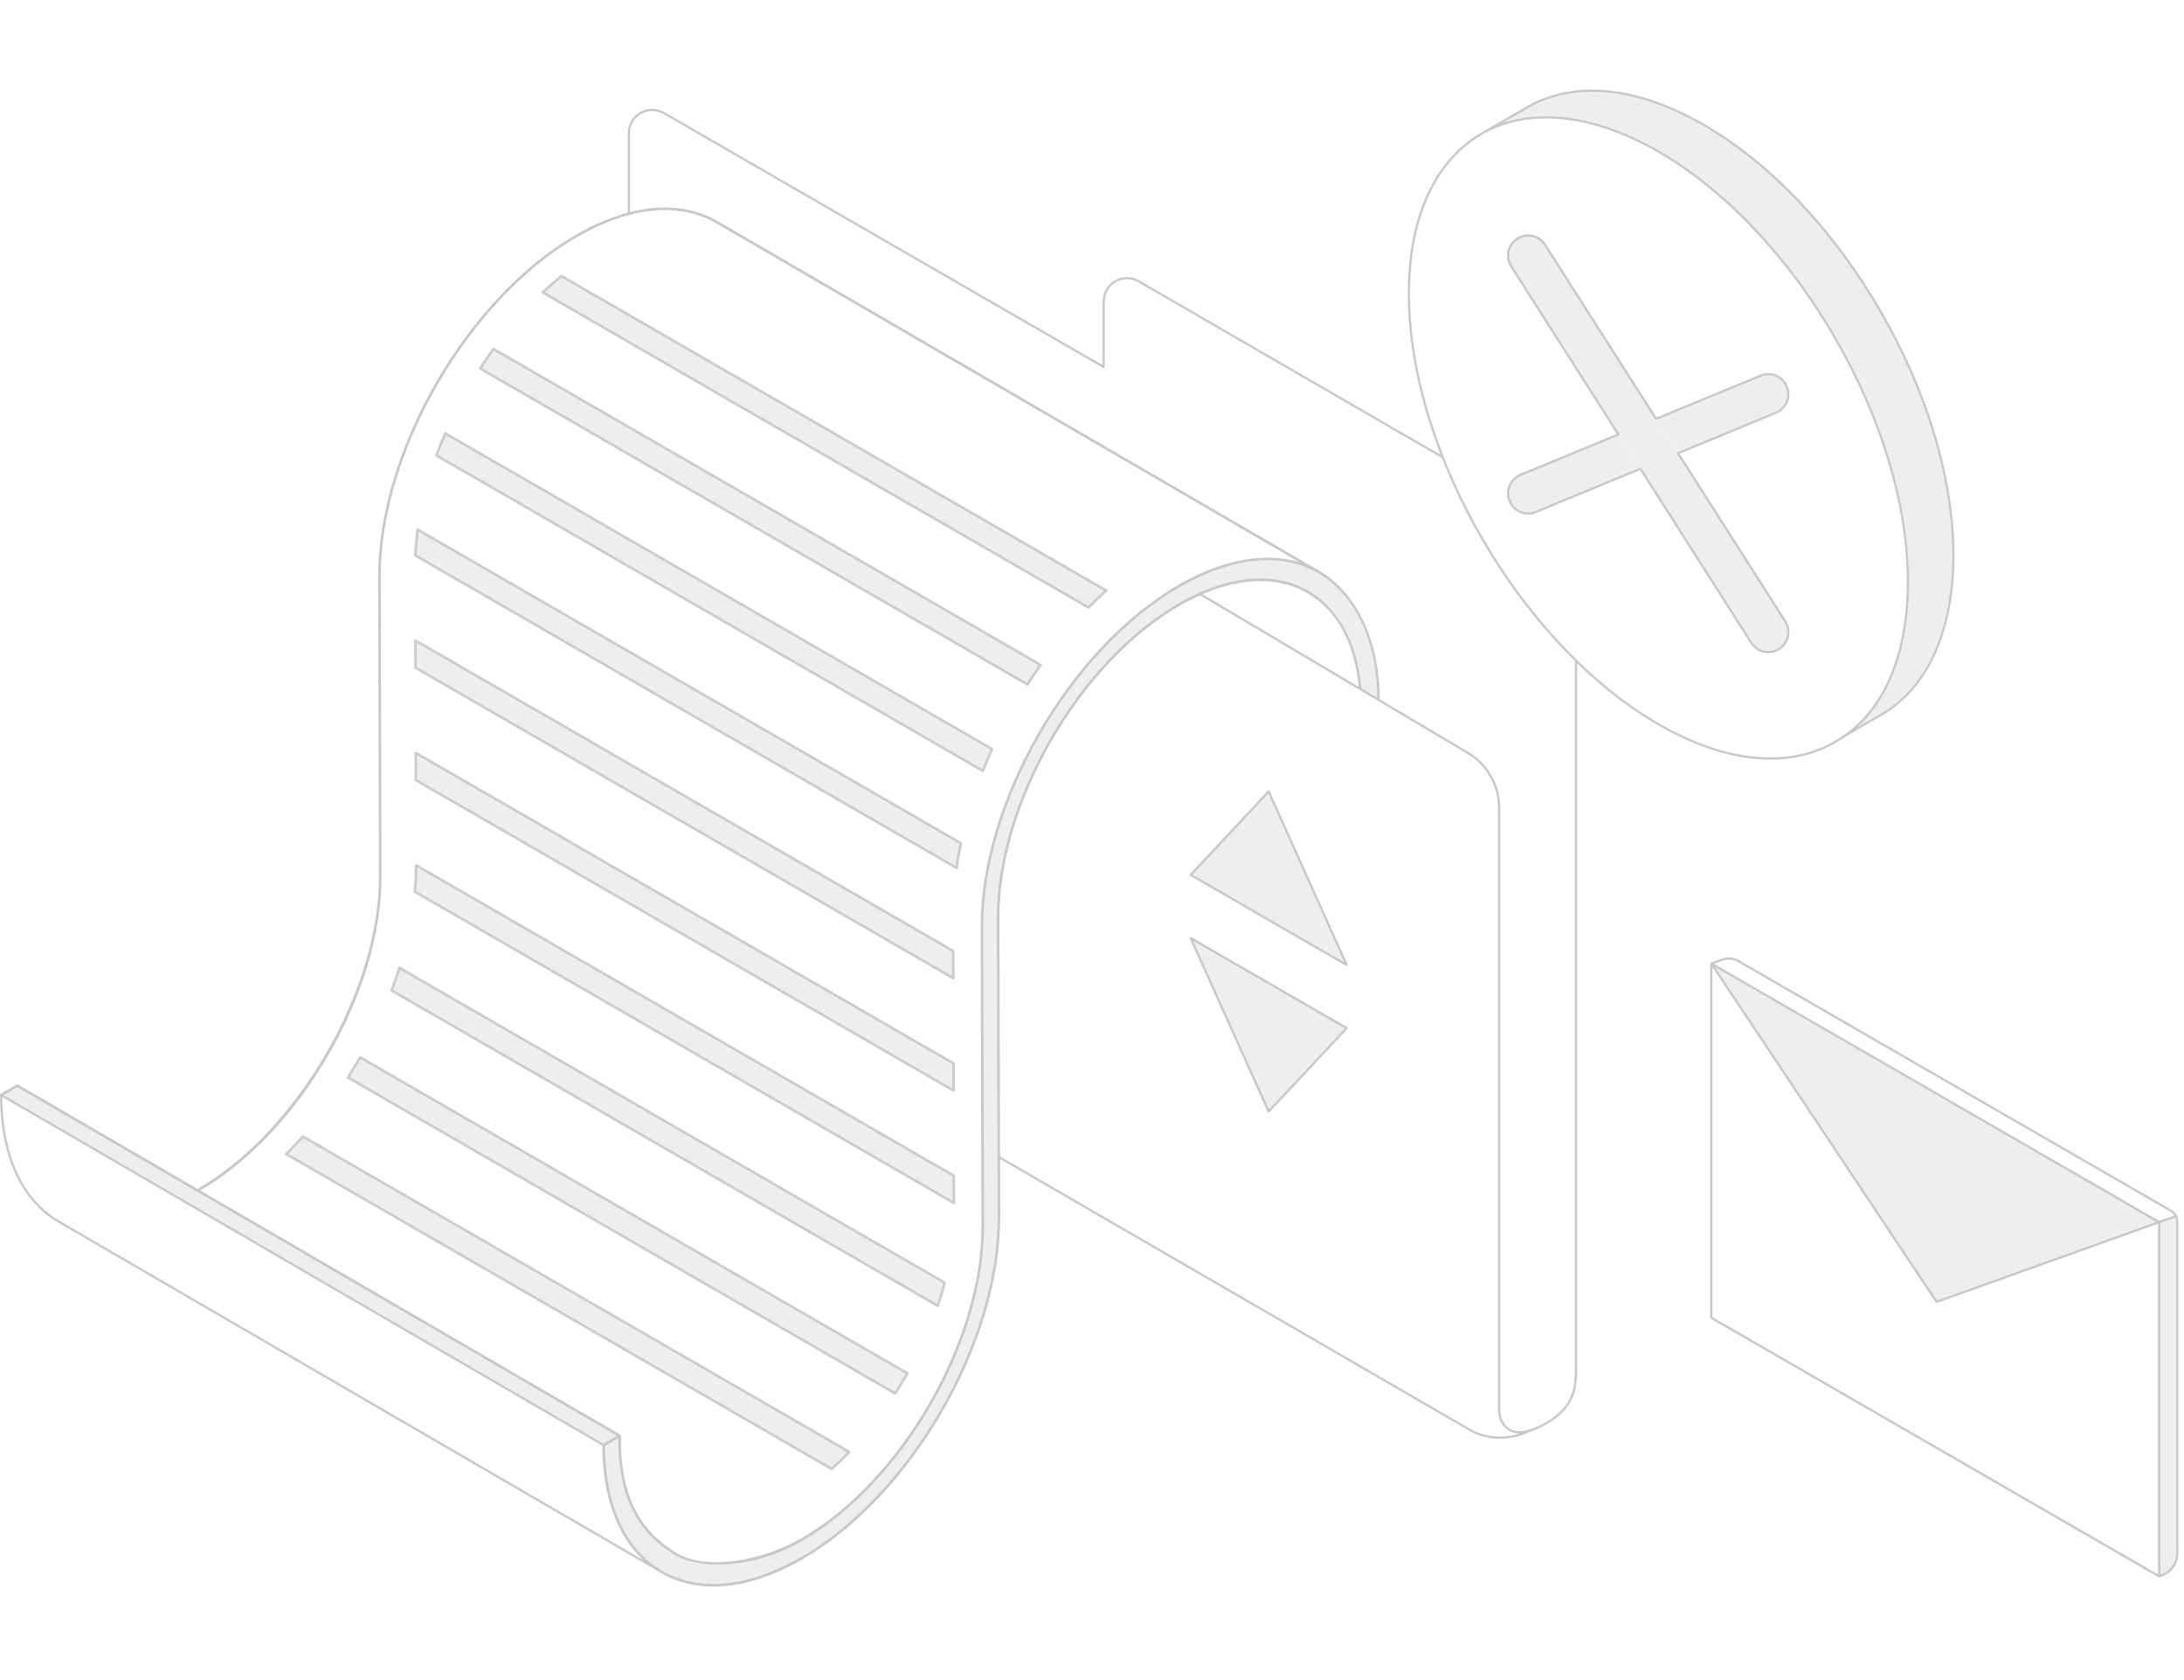 <svg width="390" height="300" viewBox="0 0 390 300" fill="none" xmlns="http://www.w3.org/2000/svg">
    <path opacity="0.3" d="M304.26 22.306C292.161 15.32 280.732 14.811 272.7 19.156L266.162 22.939C274.073 19.26 284.582 20.301 296.111 26.956C320.721 41.164 340.67 75.576 340.67 103.815C340.67 118.079 335.575 128.032 327.363 132.568L327.396 132.622L335.873 127.647C343.583 122.907 348.818 112.924 348.818 99.158C348.818 70.926 328.872 36.514 304.26 22.306Z" fill="#C7C7C7"/>
    <path d="M299.939 81.02L317.207 73.886C319.132 73.089 320.052 70.873 319.255 68.948C318.87 68.014 318.144 67.287 317.213 66.899C316.279 66.51 315.252 66.51 314.318 66.899L295.808 74.545L276.069 43.602C274.948 41.844 272.604 41.329 270.847 42.447C269.089 43.568 268.57 45.912 269.692 47.669L288.707 77.481L271.439 84.615C269.514 85.412 268.594 87.628 269.391 89.553C269.976 90.973 271.349 91.89 272.886 91.89C273.384 91.89 273.87 91.793 274.328 91.602L292.855 83.952L312.573 114.899C313.273 115.994 314.465 116.647 315.767 116.647C316.487 116.647 317.187 116.442 317.796 116.054C319.553 114.933 320.072 112.589 318.951 110.832L299.939 81.02ZM317.585 115.723C317.039 116.071 316.41 116.255 315.767 116.255C314.602 116.255 313.531 115.669 312.905 114.688L293.096 83.604C293.093 83.597 293.086 83.594 293.079 83.588C293.069 83.578 293.063 83.567 293.053 83.561C293.042 83.554 293.032 83.547 293.022 83.541C293.012 83.534 292.999 83.531 292.989 83.527C292.976 83.524 292.965 83.52 292.952 83.52C292.939 83.52 292.929 83.517 292.915 83.52C292.902 83.52 292.888 83.524 292.878 83.527C292.872 83.531 292.865 83.527 292.855 83.531L274.174 91.244C273.763 91.415 273.327 91.502 272.882 91.502C271.503 91.502 270.274 90.678 269.749 89.406C269.036 87.678 269.859 85.693 271.587 84.98L289.072 77.756C289.079 77.752 289.085 77.746 289.089 77.742C289.092 77.739 289.095 77.742 289.102 77.739C289.109 77.736 289.112 77.729 289.119 77.722C289.129 77.712 289.139 77.706 289.146 77.695C289.152 77.685 289.159 77.675 289.166 77.665C289.172 77.655 289.176 77.645 289.179 77.632C289.183 77.618 289.186 77.608 289.186 77.595C289.186 77.582 289.189 77.572 289.186 77.558C289.186 77.545 289.183 77.531 289.179 77.518C289.176 77.511 289.179 77.505 289.176 77.498C289.172 77.491 289.169 77.488 289.166 77.484C289.162 77.478 289.162 77.475 289.159 77.468L270.02 47.458C269.016 45.882 269.481 43.783 271.054 42.778C272.628 41.774 274.727 42.239 275.735 43.813L295.56 74.893C295.563 74.9 295.57 74.903 295.577 74.91C295.583 74.92 295.593 74.93 295.604 74.937C295.614 74.947 295.624 74.954 295.637 74.957C295.647 74.964 295.657 74.967 295.667 74.97C295.681 74.974 295.694 74.977 295.707 74.977C295.717 74.977 295.731 74.977 295.741 74.977C295.754 74.977 295.768 74.974 295.781 74.97C295.788 74.967 295.794 74.97 295.801 74.967L314.465 67.257C315.302 66.912 316.226 66.909 317.059 67.257C317.896 67.605 318.546 68.255 318.891 69.095C319.604 70.823 318.78 72.808 317.053 73.521L299.567 80.745C299.561 80.749 299.557 80.752 299.554 80.755C299.547 80.759 299.544 80.759 299.537 80.762C299.53 80.765 299.527 80.772 299.52 80.775C299.51 80.785 299.5 80.792 299.49 80.802C299.484 80.812 299.477 80.822 299.47 80.832C299.464 80.842 299.46 80.856 299.457 80.866C299.453 80.879 299.45 80.889 299.45 80.903C299.45 80.916 299.447 80.926 299.45 80.939C299.45 80.953 299.453 80.966 299.457 80.98C299.46 80.986 299.457 80.993 299.46 81C299.46 81.003 299.467 81.006 299.467 81.01C299.47 81.016 299.47 81.023 299.474 81.03L318.613 111.039C319.627 112.616 319.162 114.715 317.585 115.723Z" fill="#C7C7C7"/>
    <g opacity="0.3">
        <path d="M315.768 116.449C314.582 116.449 313.424 115.863 312.741 114.792L269.863 47.562C268.798 45.892 269.287 43.675 270.958 42.611C272.628 41.546 274.841 42.038 275.909 43.705L318.787 110.935C319.852 112.606 319.363 114.822 317.693 115.887C317.093 116.268 316.427 116.449 315.768 116.449Z" fill="#C7C7C7"/>
        <path d="M292.914 83.708L274.25 91.418C273.802 91.602 273.34 91.689 272.881 91.689C271.472 91.689 270.136 90.855 269.567 89.473C268.81 87.642 269.681 85.546 271.512 84.789L288.997 77.565" fill="#C7C7C7"/>
        <path d="M295.729 74.789L314.392 67.079C316.227 66.32 318.319 67.193 319.076 69.025C319.832 70.856 318.962 72.951 317.131 73.708L299.645 80.933" fill="#C7C7C7"/>
    </g>
    <path opacity="0.3" d="M3.082 193.859L0.196 195.527L107.787 258.053L110.673 256.386L3.082 193.859Z" fill="#C7C7C7"/>
    <path opacity="0.3" d="M245.941 124.832C245.878 102.465 229.993 93.413 210.529 104.648C191.065 115.887 175.28 143.224 175.344 165.591L175.494 218.961C175.551 239.496 161.062 264.598 143.192 274.915C125.321 285.233 110.735 276.921 110.675 256.386L107.789 258.053C107.853 280.419 123.738 289.472 143.202 278.233C162.662 266.995 178.447 239.66 178.383 217.294L178.233 163.92C178.176 143.385 192.665 118.287 210.539 107.966C227.408 98.227 241.352 105.087 242.908 123.165" fill="#C7C7C7"/>
    <path d="M194.387 108.712C194.346 108.712 194.31 108.702 194.273 108.682L96.809 52.416C96.746 52.379 96.706 52.316 96.695 52.245C96.689 52.175 96.712 52.101 96.766 52.051C97.877 51.01 99.009 50.026 100.127 49.125C100.201 49.065 100.304 49.058 100.385 49.105L197.661 105.264C197.724 105.301 197.765 105.364 197.775 105.438C197.781 105.512 197.754 105.582 197.701 105.632C196.643 106.583 195.582 107.597 194.551 108.645C194.504 108.689 194.447 108.712 194.387 108.712ZM97.301 52.175L194.346 108.2C195.267 107.266 196.211 106.362 197.159 105.505L100.291 49.577C99.297 50.384 98.292 51.254 97.301 52.175Z" fill="#CCCCCC"/>
    <path d="M183.462 122.438C183.421 122.438 183.385 122.428 183.348 122.408L85.626 65.995C85.573 65.965 85.533 65.911 85.519 65.851C85.506 65.79 85.516 65.727 85.549 65.673C86.293 64.515 87.096 63.34 87.933 62.182C88.004 62.088 88.131 62.061 88.231 62.118L185.936 118.528C185.993 118.561 186.033 118.615 186.046 118.678C186.06 118.742 186.046 118.806 186.009 118.859C185.202 119.987 184.412 121.156 183.659 122.334C183.612 122.401 183.539 122.438 183.462 122.438ZM86.062 65.717L183.388 121.902C184.064 120.851 184.771 119.81 185.487 118.796L88.177 62.617C87.438 63.645 86.728 64.686 86.062 65.717Z" fill="#CCCCCC"/>
    <path d="M175.51 137.881C175.47 137.881 175.43 137.871 175.396 137.851L77.829 81.525C77.732 81.468 77.692 81.354 77.728 81.251C78.19 79.992 78.723 78.663 79.312 77.303C79.339 77.243 79.389 77.2 79.449 77.176C79.509 77.156 79.58 77.163 79.633 77.196L177.274 133.566C177.375 133.626 177.415 133.75 177.368 133.857C176.792 135.123 176.236 136.428 175.721 137.737C175.697 137.798 175.647 137.848 175.584 137.868C175.56 137.878 175.537 137.881 175.51 137.881ZM78.224 81.224L175.396 137.322C175.861 136.154 176.357 134.989 176.869 133.854L79.63 77.719C79.111 78.921 78.639 80.099 78.224 81.224Z" fill="#CCCCCC"/>
    <path d="M170.81 155.206C170.77 155.206 170.73 155.196 170.696 155.176L74.063 99.385C73.99 99.342 73.946 99.265 73.949 99.181C74.003 97.691 74.137 96.131 74.351 94.544C74.361 94.467 74.408 94.404 74.478 94.37C74.545 94.337 74.626 94.34 74.693 94.377L171.697 150.375C171.781 150.425 171.828 150.522 171.808 150.619C171.5 152.089 171.242 153.565 171.038 155.008C171.028 155.082 170.981 155.149 170.911 155.182C170.877 155.199 170.844 155.206 170.81 155.206ZM74.411 99.057L170.633 154.61C170.824 153.318 171.055 151.999 171.326 150.686L74.76 94.943C74.582 96.349 74.465 97.731 74.411 99.057Z" fill="#CCCCCC"/>
    <path d="M170.229 174.901C170.189 174.901 170.149 174.891 170.115 174.871L74.088 119.428C74.018 119.388 73.974 119.311 73.974 119.231L73.961 114.373C73.961 114.293 74.004 114.216 74.075 114.176C74.145 114.135 74.232 114.135 74.302 114.176L170.333 169.615C170.403 169.655 170.447 169.732 170.447 169.812L170.46 174.67C170.46 174.75 170.417 174.827 170.346 174.867C170.31 174.891 170.269 174.901 170.229 174.901ZM74.43 119.1L170.002 174.278L169.988 169.949L74.416 114.771L74.43 119.1Z" fill="#CCCCCC"/>
    <path d="M170.287 194.967C170.247 194.967 170.207 194.957 170.174 194.937L74.143 139.495C74.073 139.455 74.029 139.378 74.029 139.297L74.016 134.443C74.016 134.363 74.059 134.286 74.129 134.246C74.2 134.206 74.287 134.206 74.357 134.246L170.388 189.688C170.458 189.728 170.502 189.805 170.502 189.886L170.515 194.74C170.515 194.82 170.471 194.897 170.401 194.937C170.364 194.957 170.324 194.967 170.287 194.967ZM74.484 139.167L170.056 194.345L170.043 190.019L74.471 134.838L74.484 139.167Z" fill="#CCCCCC"/>
    <path d="M170.346 215.037C170.306 215.037 170.266 215.027 170.232 215.007L73.967 159.424C73.89 159.381 73.847 159.294 73.853 159.207C73.997 157.62 74.071 156.04 74.071 154.51C74.071 154.429 74.114 154.352 74.185 154.312C74.255 154.272 74.342 154.272 74.412 154.312L170.443 209.751C170.513 209.791 170.557 209.868 170.557 209.949L170.57 214.806C170.57 214.887 170.527 214.964 170.456 215.004C170.423 215.027 170.386 215.037 170.346 215.037ZM74.322 159.103L170.115 214.411L170.101 210.083L74.529 154.905C74.516 156.277 74.449 157.687 74.322 159.103Z" fill="#CCCCCC"/>
    <path d="M167.461 233.403C167.421 233.403 167.381 233.393 167.347 233.373L69.814 177.063C69.716 177.006 69.673 176.889 69.713 176.786C70.199 175.503 70.667 174.148 71.099 172.755C71.119 172.688 71.169 172.634 71.233 172.611C71.297 172.584 71.37 172.591 71.431 172.624L168.81 228.85C168.901 228.9 168.944 229.007 168.918 229.104C168.566 230.46 168.148 231.853 167.675 233.249C167.652 233.313 167.605 233.366 167.538 233.39C167.515 233.396 167.488 233.403 167.461 233.403ZM70.209 176.762L167.331 232.834C167.742 231.595 168.114 230.36 168.432 229.151L71.451 173.16C71.059 174.402 70.644 175.61 70.209 176.762Z" fill="#CCCCCC"/>
    <path d="M159.859 249.047C159.819 249.047 159.782 249.037 159.746 249.017L62.014 192.597C61.961 192.567 61.92 192.514 61.907 192.453C61.894 192.393 61.904 192.329 61.937 192.276C62.684 191.111 63.417 189.906 64.11 188.694C64.14 188.64 64.19 188.603 64.247 188.587C64.304 188.57 64.368 188.58 64.421 188.61L162.139 245.027C162.246 245.09 162.287 245.228 162.223 245.335L162.186 245.402C162.089 245.572 161.992 245.746 161.891 245.917C161.286 246.965 160.666 247.983 160.047 248.944C160.007 249.01 159.933 249.047 159.859 249.047ZM62.449 192.319L159.782 248.512C160.358 247.611 160.934 246.664 161.496 245.69C161.57 245.562 161.644 245.435 161.714 245.308L64.391 189.119C63.769 190.2 63.116 191.275 62.449 192.319Z" fill="#CCCCCC"/>
    <path d="M148.506 262.525C148.466 262.525 148.429 262.515 148.392 262.495L50.989 206.26C50.929 206.223 50.885 206.163 50.875 206.092C50.865 206.022 50.892 205.952 50.942 205.901C51.973 204.887 52.977 203.839 53.925 202.791C53.999 202.711 54.116 202.694 54.209 202.748L151.773 259.074C151.834 259.111 151.874 259.171 151.884 259.241C151.894 259.312 151.871 259.382 151.824 259.432C150.776 260.52 149.711 261.545 148.66 262.475C148.617 262.505 148.56 262.525 148.506 262.525ZM51.478 206.015L148.479 262.017C149.413 261.183 150.357 260.279 151.291 259.318L54.139 203.23C53.289 204.171 52.395 205.105 51.478 206.015Z" fill="#CCCCCC"/>
    <g opacity="0.3">
        <path d="M197.545 105.462C196.47 106.429 195.419 107.437 194.384 108.485L96.921 52.219C98.019 51.188 99.137 50.213 100.269 49.303L197.545 105.462Z" fill="#C7C7C7"/>
        <path d="M185.821 118.726C185.007 119.867 184.22 121.029 183.464 122.211L85.739 65.797C86.506 64.602 87.299 63.444 88.113 62.316L185.821 118.726Z" fill="#C7C7C7"/>
        <path d="M177.162 133.761C176.577 135.049 176.028 136.345 175.509 137.651L77.941 81.328C78.42 80.019 78.949 78.707 79.518 77.394L177.162 133.761Z" fill="#C7C7C7"/>
        <path d="M171.587 150.573C171.279 152.046 171.021 153.515 170.814 154.975L74.181 99.188C74.234 97.678 74.371 96.138 74.579 94.575L171.587 150.573Z" fill="#C7C7C7"/>
        <path d="M170.225 174.674L74.197 119.231L74.181 114.374L170.211 169.816L170.225 174.674Z" fill="#C7C7C7"/>
        <path d="M170.288 194.74L74.257 139.298L74.244 134.444L170.275 189.886L170.288 194.74Z" fill="#C7C7C7"/>
        <path d="M170.344 214.806L74.079 159.227C74.226 157.64 74.3 156.066 74.3 154.51L170.331 209.949L170.344 214.806Z" fill="#C7C7C7"/>
        <path d="M168.698 229.044C168.343 230.41 167.928 231.79 167.459 233.172L69.929 176.863C70.438 175.524 70.9 174.171 71.318 172.819L168.698 229.044Z" fill="#C7C7C7"/>
        <path d="M162.023 245.224C161.916 245.418 161.806 245.612 161.695 245.803C161.103 246.831 160.49 247.835 159.857 248.82L62.126 192.396C62.883 191.218 63.609 190.023 64.302 188.804L162.023 245.224Z" fill="#C7C7C7"/>
        <path d="M151.658 259.268C150.631 260.336 149.579 261.351 148.508 262.298L51.102 206.062C52.123 205.058 53.124 204.017 54.094 202.942L151.658 259.268Z" fill="#C7C7C7"/>
    </g>
    <path d="M304.362 22.136C292.635 15.367 281.527 14.151 273.081 18.724L264.457 23.716C264.447 23.723 264.44 23.729 264.433 23.736C259.884 26.364 256.359 30.646 254.129 36.317C252.311 40.937 251.39 46.37 251.39 52.46C251.39 61.683 253.526 71.576 257.256 81.214L203.437 50.059C202.071 49.273 200.444 49.273 199.078 50.059C197.712 50.846 196.899 52.259 196.899 53.836V65.198L118.648 20.02C117.282 19.233 115.652 19.233 114.289 20.02C112.924 20.807 112.11 22.219 112.11 23.796V37.984C109.097 38.784 105.99 40.1 102.823 41.928C83.296 53.203 67.461 80.628 67.524 103.068L67.675 156.438C67.732 176.896 53.079 202.021 35.279 212.306L3.197 193.662C3.127 193.622 3.04 193.622 2.969 193.662L0.08 195.329L0.097 195.356C0.037 195.389 0 195.456 0 195.527C0.03 206.343 3.726 214.435 10.405 218.315L117.132 280.339C117.43 280.536 117.731 280.727 118.042 280.905C120.828 282.508 123.981 283.302 127.393 283.302C132.284 283.302 137.704 281.665 143.315 278.427C162.842 267.152 178.674 239.727 178.61 217.29L178.459 163.917C178.402 143.455 192.841 118.444 210.651 108.16C218.961 103.363 226.848 102.449 232.861 105.582C238.468 108.505 241.933 114.517 242.659 122.944L243.135 123.141C242.395 114.554 238.823 108.177 233.071 105.177C226.915 101.967 218.874 102.887 210.424 107.765C192.49 118.12 177.947 143.308 178.004 163.917L178.155 217.29C178.218 239.58 162.487 266.831 143.087 278.029C133.713 283.442 124.902 284.319 118.27 280.506C111.715 276.733 108.076 268.806 108.016 258.177L110.436 256.781C110.198 270.66 117.091 275.351 119.699 277.125L120.007 277.336C121.926 278.662 124.862 279.385 128.223 279.385C128.779 279.385 129.348 279.365 129.927 279.324C133.074 279.107 137.948 278.196 143.301 275.106C161.235 264.752 175.778 239.563 175.718 218.954L175.567 165.584C175.503 143.291 191.234 116.041 210.638 104.842C219.998 99.436 228.796 98.555 235.425 102.352C242.074 106.335 245.903 114.494 245.934 124.741L246.389 124.982C246.359 114.628 242.489 106.121 235.766 102.027C235.76 102.02 128.152 39.48 128.152 39.48C124.852 37.562 121.008 36.779 116.73 37.15C115.344 37.271 113.931 37.512 112.498 37.87V23.786C112.498 22.353 113.238 21.068 114.48 20.351C115.722 19.635 117.205 19.635 118.447 20.351L196.996 65.7C197.056 65.734 197.13 65.734 197.193 65.7C197.254 65.667 197.291 65.6 197.291 65.529V53.826C197.291 52.393 198.03 51.107 199.272 50.391C200.514 49.674 201.997 49.674 203.24 50.391L257.349 81.716C257.38 81.733 257.413 81.743 257.447 81.743C257.45 81.743 257.457 81.739 257.46 81.739C265.213 101.434 279.602 119.991 296.04 129.482C303.134 133.576 309.973 135.645 316.136 135.645C320.415 135.645 324.365 134.647 327.843 132.639C328.479 132.271 329.092 131.872 329.681 131.444H329.685L336.444 127.554C344.549 122.569 349.011 112.485 349.011 99.161C349.018 70.909 328.985 36.354 304.362 22.136ZM114.902 278.588L10.602 217.98C4.121 214.214 0.502 206.37 0.395 195.871L107.56 258.15C107.604 267.135 110.182 274.229 114.902 278.588ZM107.755 257.805L0.619 195.547L3.083 194.124L110.219 256.386L107.755 257.805ZM127.925 39.882L232.094 100.42C229.707 99.687 227.109 99.439 224.32 99.683C219.905 100.068 215.225 101.672 210.41 104.454C190.883 115.729 175.048 143.154 175.112 165.594L175.262 218.964C175.319 239.426 160.88 264.437 143.073 274.718C136.093 278.749 125.655 280.69 120.265 276.968L119.954 276.753C117.376 274.999 110.527 270.336 110.898 256.392C110.901 256.309 110.858 256.232 110.788 256.191C110.788 256.191 110.788 256.191 110.784 256.191L35.741 212.573C53.661 202.212 68.191 177.037 68.134 156.438L67.983 103.068C67.919 80.775 83.654 53.524 103.054 42.323C112.455 36.893 121.29 36.026 127.925 39.882ZM327.653 132.307C319.286 137.135 308.132 136.013 296.24 129.15C271.725 114.993 251.779 80.591 251.779 52.46C251.779 46.417 252.689 41.034 254.49 36.461C257.246 29.454 261.996 24.6 268.226 22.42C270.667 21.567 273.302 21.145 276.084 21.145C282.233 21.145 289.083 23.204 296.043 27.224C320.559 41.379 340.505 75.78 340.505 103.912C340.505 117.437 335.942 127.52 327.653 132.307ZM336.25 127.222L331.61 129.894C337.632 124.413 340.896 115.384 340.896 103.915C340.896 75.656 320.863 41.104 296.24 26.886C286.05 21.004 276.074 19.283 268.143 22.039L273.271 19.073C281.591 14.57 292.561 15.782 304.165 22.48C328.68 36.635 348.626 71.037 348.626 99.168C348.626 112.348 344.231 122.314 336.25 127.222Z" fill="#C7C7C7"/>
    <path d="M281.433 117.942C281.326 117.942 281.236 118.029 281.236 118.14V244.752C281.236 248.21 280.519 250.989 277.024 253.322L276.9 253.406C276.244 253.845 275.608 254.27 274.664 254.682C274.664 254.682 274.664 254.682 274.661 254.682L273.971 254.956C273.569 255.103 273.117 255.251 272.595 255.395C271.323 255.746 270.195 255.582 269.324 254.923C268.521 254.31 268.022 253.309 267.918 252.131C267.918 252.117 267.925 252.107 267.922 252.094C267.908 251.956 267.902 251.816 267.895 251.679V144.199C267.895 142.327 267.43 140.513 266.593 138.899C265.595 136.974 264.065 135.33 262.13 134.216L214.371 105.897C214.277 105.843 214.157 105.873 214.103 105.967C214.046 106.061 214.08 106.181 214.173 106.235L261.932 134.557C262.147 134.681 262.358 134.811 262.562 134.949C265.625 137.004 267.503 140.483 267.503 144.202V251.679C267.503 253.175 268.079 254.471 269.083 255.237C269.716 255.719 270.496 255.967 271.35 255.967C271.37 255.967 271.39 255.964 271.41 255.964C268.441 256.945 265.143 256.643 262.545 255.144L178.459 206.437C178.366 206.383 178.245 206.413 178.191 206.507C178.138 206.601 178.168 206.721 178.262 206.775L262.351 255.478C264.005 256.432 265.93 256.921 267.881 256.921C269.18 256.921 270.493 256.704 271.745 256.265L274.145 255.308C274.356 255.227 274.557 255.15 274.744 255.07L274.808 255.043C274.811 255.043 274.811 255.04 274.815 255.04C275.806 254.608 276.468 254.166 277.118 253.731L277.242 253.647C281.098 251.073 281.627 247.849 281.627 244.749V118.136C281.631 118.029 281.54 117.942 281.433 117.942Z" fill="#C7C7C7"/>
    <path d="M226.545 198.68C226.535 198.68 226.525 198.68 226.511 198.677C226.448 198.667 226.391 198.623 226.364 198.563L212.434 167.579C212.4 167.502 212.417 167.412 212.481 167.355C212.544 167.298 212.635 167.288 212.712 167.332L240.572 183.418C240.622 183.448 240.659 183.498 240.669 183.558C240.679 183.619 240.659 183.679 240.619 183.722L226.689 198.62C226.652 198.66 226.602 198.68 226.545 198.68ZM213.043 167.978L226.602 198.138L240.16 183.635L213.043 167.978Z" fill="#C7C7C7"/>
    <path d="M240.478 172.507C240.444 172.507 240.411 172.497 240.381 172.48L212.521 156.394C212.47 156.364 212.434 156.314 212.423 156.254C212.413 156.194 212.434 156.133 212.474 156.09L226.404 141.192C226.447 141.145 226.514 141.122 226.578 141.132C226.641 141.142 226.698 141.185 226.725 141.246L240.655 172.229C240.689 172.306 240.672 172.397 240.608 172.454C240.571 172.49 240.525 172.507 240.478 172.507ZM212.932 156.18L240.053 171.838L226.494 141.678L212.932 156.18Z" fill="#C7C7C7"/>
    <g opacity="0.3">
        <path d="M240.476 183.588L226.546 198.486L212.616 167.502L240.476 183.588Z" fill="#C7C7C7"/>
        <path d="M212.615 156.227L226.545 141.329L240.475 172.313L212.615 156.227Z" fill="#C7C7C7"/>
    </g>
    <path d="M387.803 216.055L310.539 171.449C309.609 170.914 308.494 170.813 307.483 171.175L305.525 171.881C305.521 171.881 305.521 171.885 305.518 171.885C305.484 171.898 305.458 171.918 305.437 171.945C305.437 171.945 305.434 171.945 305.434 171.948C305.414 171.975 305.404 172.008 305.397 172.042C305.397 172.045 305.394 172.049 305.394 172.049C305.394 172.052 305.394 172.052 305.394 172.055C305.394 172.059 305.391 172.062 305.391 172.069V235.301C305.391 235.372 305.427 235.435 305.488 235.472L385.459 281.644C385.489 281.661 385.523 281.671 385.556 281.671C385.58 281.671 385.603 281.668 385.627 281.658L386.222 281.43C387.883 280.794 389.001 279.171 389.001 277.389V218.141C389.004 217.284 388.542 216.484 387.803 216.055ZM307.617 171.543C308.517 171.218 309.512 171.305 310.342 171.788L387.605 216.393C387.886 216.557 388.117 216.785 388.288 217.049L385.583 218.017L306.053 172.106L307.617 171.543ZM345.899 232.225L306.218 172.655L385.098 218.194L345.899 232.225ZM305.786 235.184V172.715L345.654 232.573C345.668 232.593 345.684 232.606 345.701 232.62C345.704 232.62 345.704 232.623 345.708 232.627C345.738 232.647 345.771 232.657 345.805 232.657C345.808 232.657 345.812 232.66 345.818 232.66C345.825 232.66 345.832 232.657 345.838 232.657C345.848 232.657 345.855 232.653 345.865 232.653C345.872 232.653 345.878 232.653 345.882 232.65L385.362 218.519V281.132L305.786 235.184ZM388.613 277.383C388.613 279 387.598 280.476 386.089 281.055L385.76 281.182V218.375L388.455 217.411C388.462 217.408 388.465 217.404 388.472 217.401C388.563 217.632 388.616 217.883 388.616 218.141V277.383H388.613Z" fill="#C7C7C7"/>
    <g opacity="0.3">
        <path d="M385.562 218.238V281.471L386.158 281.243C387.755 280.63 388.81 279.097 388.81 277.386V218.141C388.81 217.789 388.726 217.451 388.575 217.15L385.562 218.238Z" fill="#C7C7C7"/>
    </g>
    <path opacity="0.3" d="M305.809 172.393L385.562 218.237L345.818 232.462L305.809 172.393Z" fill="#C7C7C7"/>
</svg>
